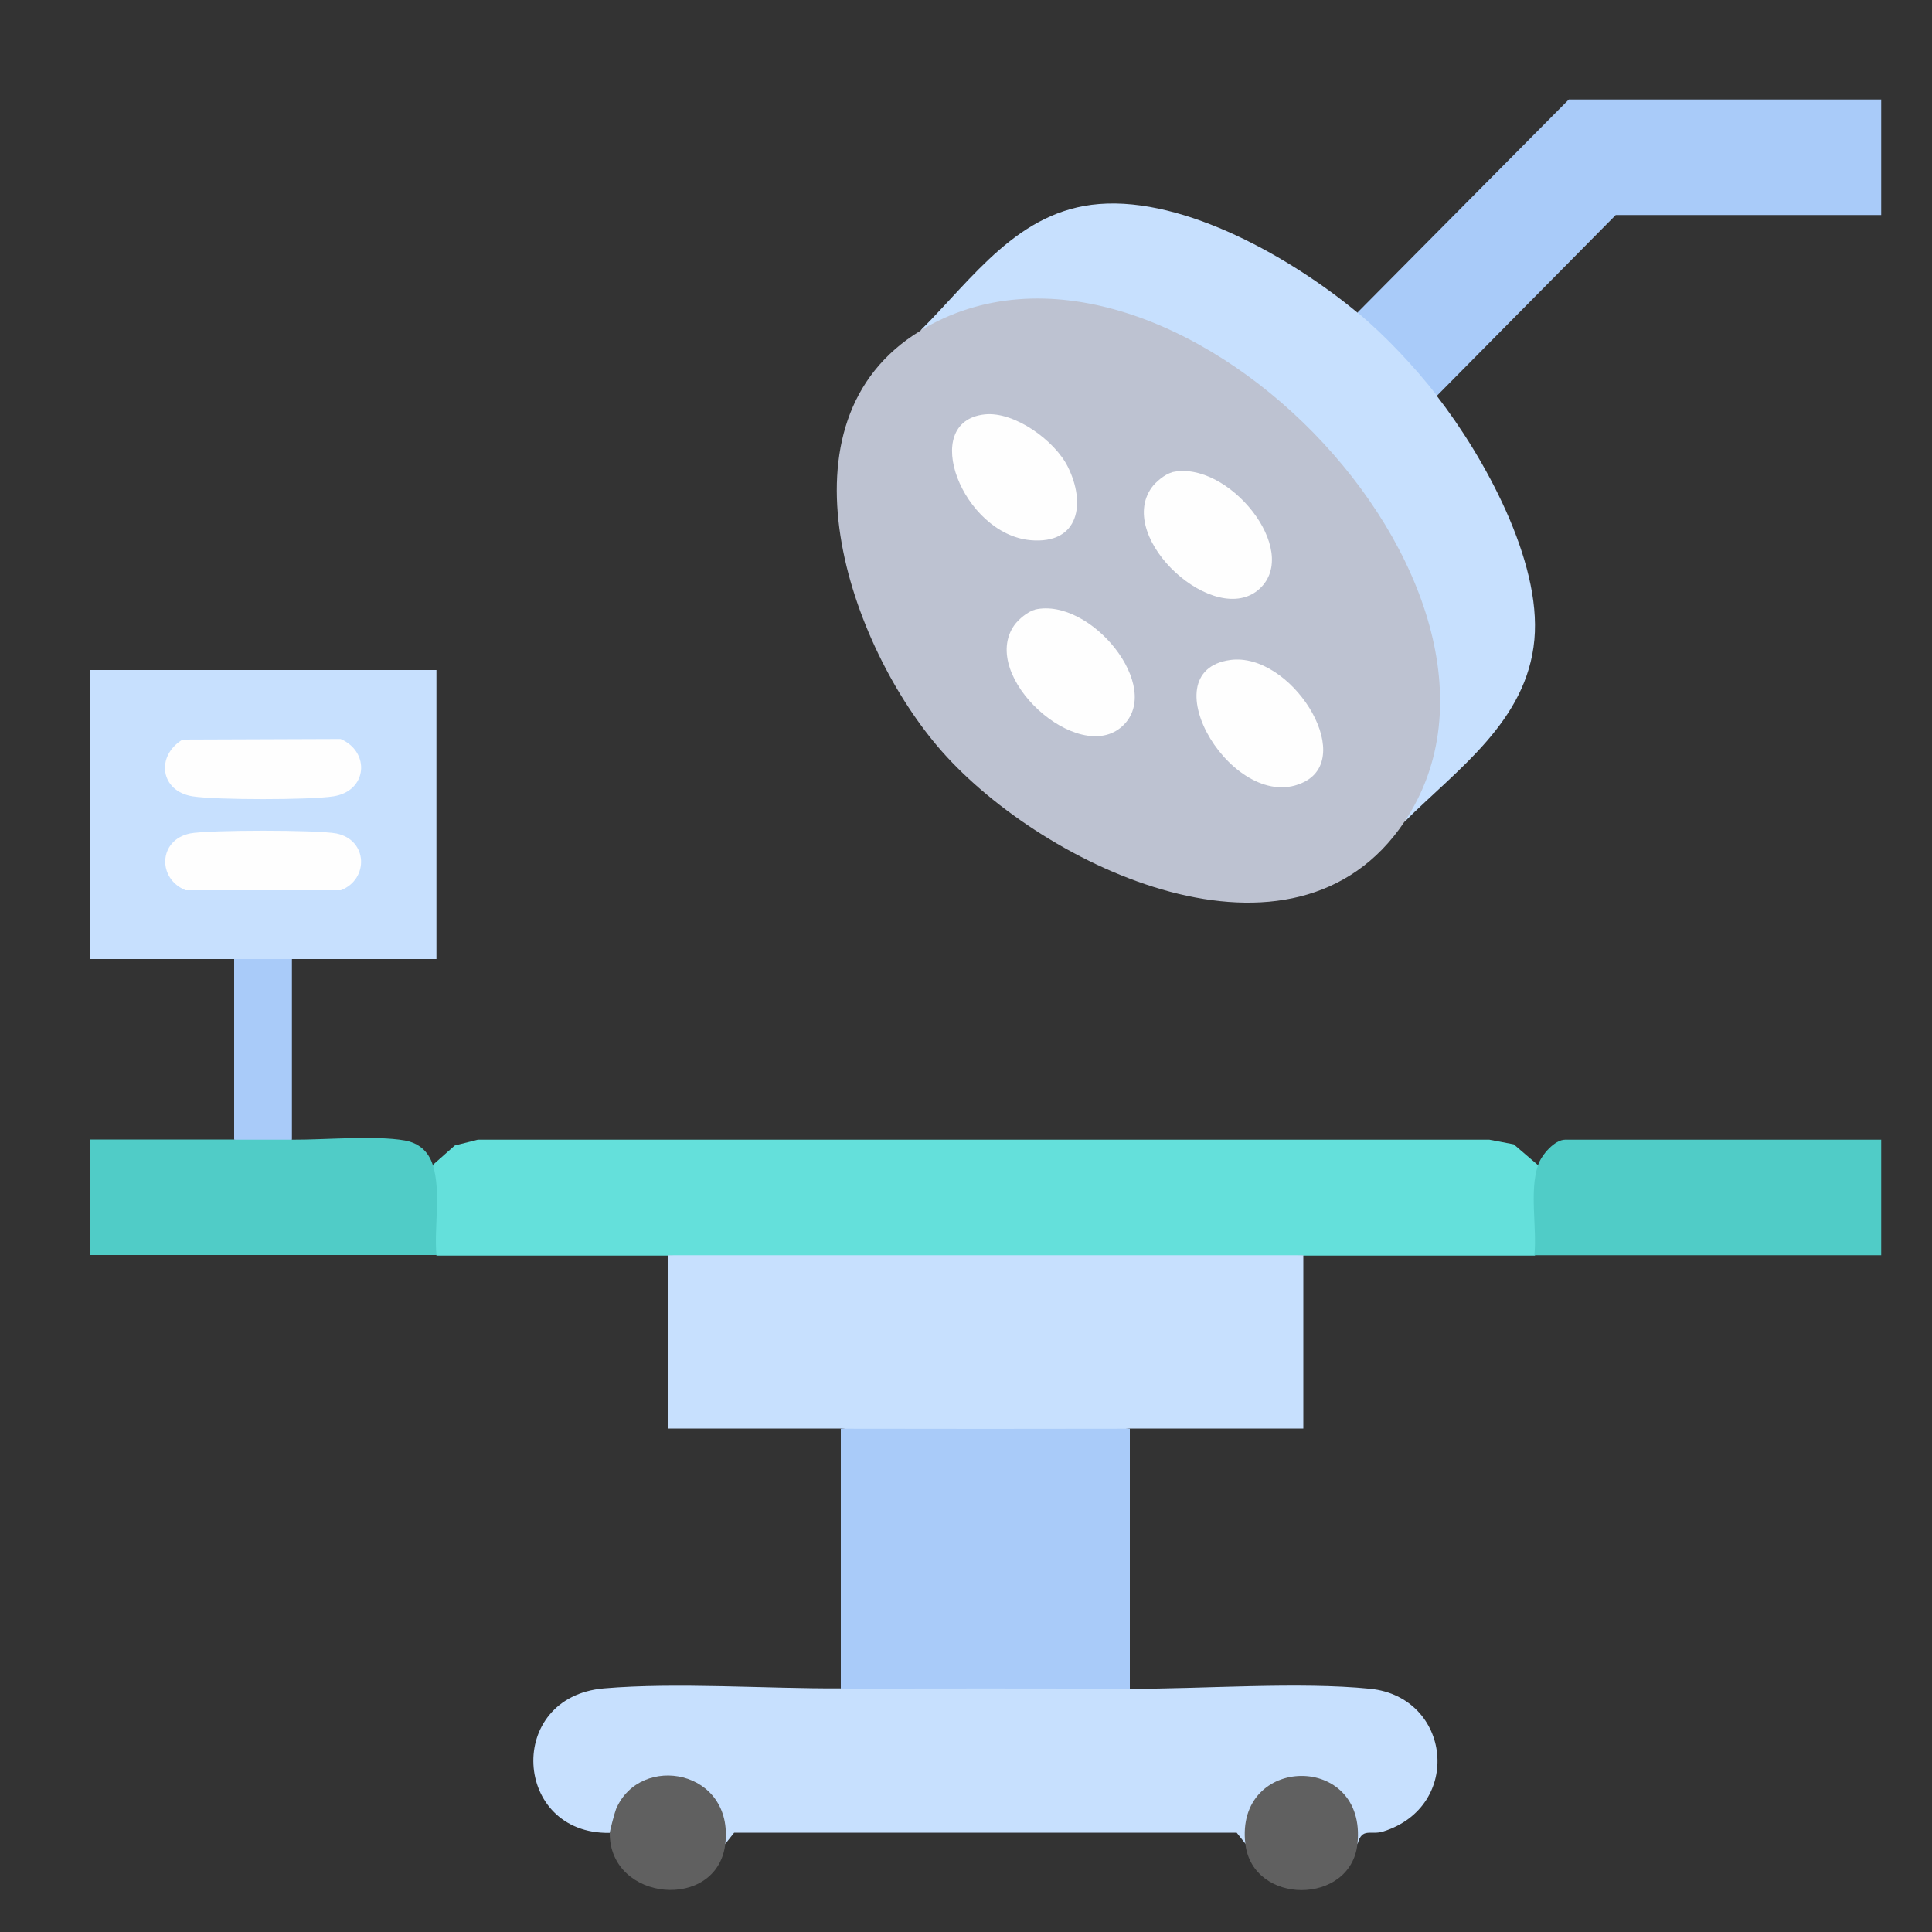 <?xml version="1.0" encoding="UTF-8"?>
<svg id="Layer_5" data-name="Layer 5" xmlns="http://www.w3.org/2000/svg" viewBox="0 0 100 100">
  <rect x="0" y="0" width="100" height="100" fill="#333333" stroke="none"/>
  <defs>
    <style>
      .cls-1 {
        fill: #a9cbf9;
      }

      .cls-2 {
        fill: #c7e0fe;
      }

      .cls-3 {
        fill: #606060;
      }

      .cls-4 {
        fill: #50ccc7;
      }

      .cls-5 {
        fill: #bdc2d1;
      }

      .cls-6 {
        fill: #64e0db;
      }

      .cls-7 {
        fill: #fefefe;
      }
    </style>
  </defs>
  <path class="cls-5" d="M72.69,42.54c-5.71,8.51-18.64,2.35-23.93-3.64-4.8-5.43-8.85-17.09-1.12-21.78,1.19-1.13,2.35-1.58,3.93-1.86,10.87-1.93,24.25,11.32,23.3,22.12-.18,2.03-.71,3.69-2.18,5.16Z"/>
  <path class="cls-6" d="M22.4,60.3l1.14-1.01,1.19-.3h52.36s1.26.24,1.26.24l1.26,1.08.28.38c-.14,1.33-.16,2.66-.07,4.01l-.39.29c-3.99,0-7.98,0-11.96,0-10.97.37-21.94.37-32.9,0-3.99,0-7.98,0-11.96,0l-.39-.3c.08-1.34.06-2.67-.08-3.99l.28-.38Z"/>
  <path class="cls-2" d="M43.53,87.41c4.98-.48,9.97-.48,14.96,0,3.84.01,8.73-.37,12.43,0,4.2.43,4.82,6.09.67,7.39-.64.2-1.09-.23-1.32.64l-.35-.34c.16-3.77-5.26-3.73-5.1,0l-.35.34-.46-.58h-26.01l-.46.58-.35-.33c.12-3.54-4.78-3.89-5.23-.39l-.41.15c-5,.08-5.41-7.04-.29-7.48,3.75-.32,8.39.02,12.25,0Z"/>
  <path class="cls-2" d="M67.46,64.97v8.97c-2.99,0-5.99,0-8.97,0-4.98.47-9.97.47-14.96,0-2.99,0-5.99,0-8.97,0v-8.97c10.97,0,21.94,0,32.9,0Z"/>
  <path class="cls-2" d="M70.26,16.18l.62.04c1.26,1.11,2.42,2.34,3.48,3.64v.62c2.46,3.17,5.43,8.54,5.06,12.62-.38,4.22-3.98,6.7-6.73,9.44,8.11-12.09-12.32-33.15-25.05-25.43,2.73-2.72,5.06-6.22,9.25-6.55,4.47-.36,10.01,2.83,13.37,5.62Z"/>
  <path class="cls-2" d="M12.12,49.64c-2.49,0-4.99,0-7.48,0v-14.96h17.95v14.96c-2.49,0-4.99,0-7.48,0-.99.37-2,.37-2.99,0Z"/>
  <path class="cls-1" d="M58.48,73.95v13.46c-4.98-.02-9.97-.02-14.96,0v-13.46c4.98.01,9.97.01,14.96,0Z"/>
  <path class="cls-1" d="M70.26,16.18l10.94-11.03h16.17v5.98h-13.74l-9.25,9.35c-1.14-1.47-2.68-3.11-4.11-4.3Z"/>
  <path class="cls-4" d="M79.61,60.3c.18-.53.86-1.31,1.4-1.31h16.36v5.98c-5.98,0-11.97,0-17.95,0,.14-1.45-.27-3.31.19-4.67Z"/>
  <path class="cls-4" d="M12.12,58.99c1.01-.47,1.98-.47,2.99,0,1.68.01,4.31-.23,5.84.04.73.13,1.22.56,1.45,1.26.44,1.37.06,3.23.19,4.67-5.98,0-11.97,0-17.95,0v-5.98c2.49,0,4.99,0,7.48,0Z"/>
  <path class="cls-1" d="M15.11,49.64v9.35c-.99,0-2,0-2.99,0v-9.35c.99,0,2,0,2.99,0Z"/>
  <path class="cls-3" d="M31.56,94.89c0-.12.26-1.09.33-1.26,1.26-2.92,6.11-2.03,5.65,1.82-.42,3.48-5.98,3-5.98-.56Z"/>
  <path class="cls-3" d="M70.26,95.45c-.35,3.17-5.41,3.18-5.8,0-.56-4.65,6.32-4.76,5.8,0Z"/>
  <path class="cls-7" d="M60.67,24.44c2.88-.65,6.69,4.03,4.53,6.03-2.27,2.1-7.46-2.58-5.6-5.22.21-.3.71-.72,1.07-.8Z"/>
  <path class="cls-7" d="M53.57,31.55c2.88-.65,6.69,4.03,4.53,6.03-2.27,2.1-7.46-2.58-5.6-5.22.21-.3.71-.72,1.07-.8Z"/>
  <path class="cls-7" d="M63.68,34.16c3.11-.42,6.51,4.92,3.85,6.3-3.59,1.85-8.16-5.71-3.85-6.3Z"/>
  <path class="cls-7" d="M50.96,21.45c1.55-.17,3.64,1.36,4.31,2.71.94,1.88.6,4.02-1.93,3.8-3.5-.31-5.8-6.13-2.38-6.51Z"/>
  <path class="cls-7" d="M9.45,38.28l8.18-.03c1.54.66,1.4,2.7-.38,2.97-1.21.19-6.05.19-7.27,0-1.69-.26-1.93-2.09-.53-2.94Z"/>
  <path class="cls-7" d="M9.83,43.14c.97-.19,6.61-.19,7.58,0,1.64.33,1.69,2.38.23,2.94h-8.03c-1.48-.6-1.41-2.61.23-2.94Z"/>
</svg>